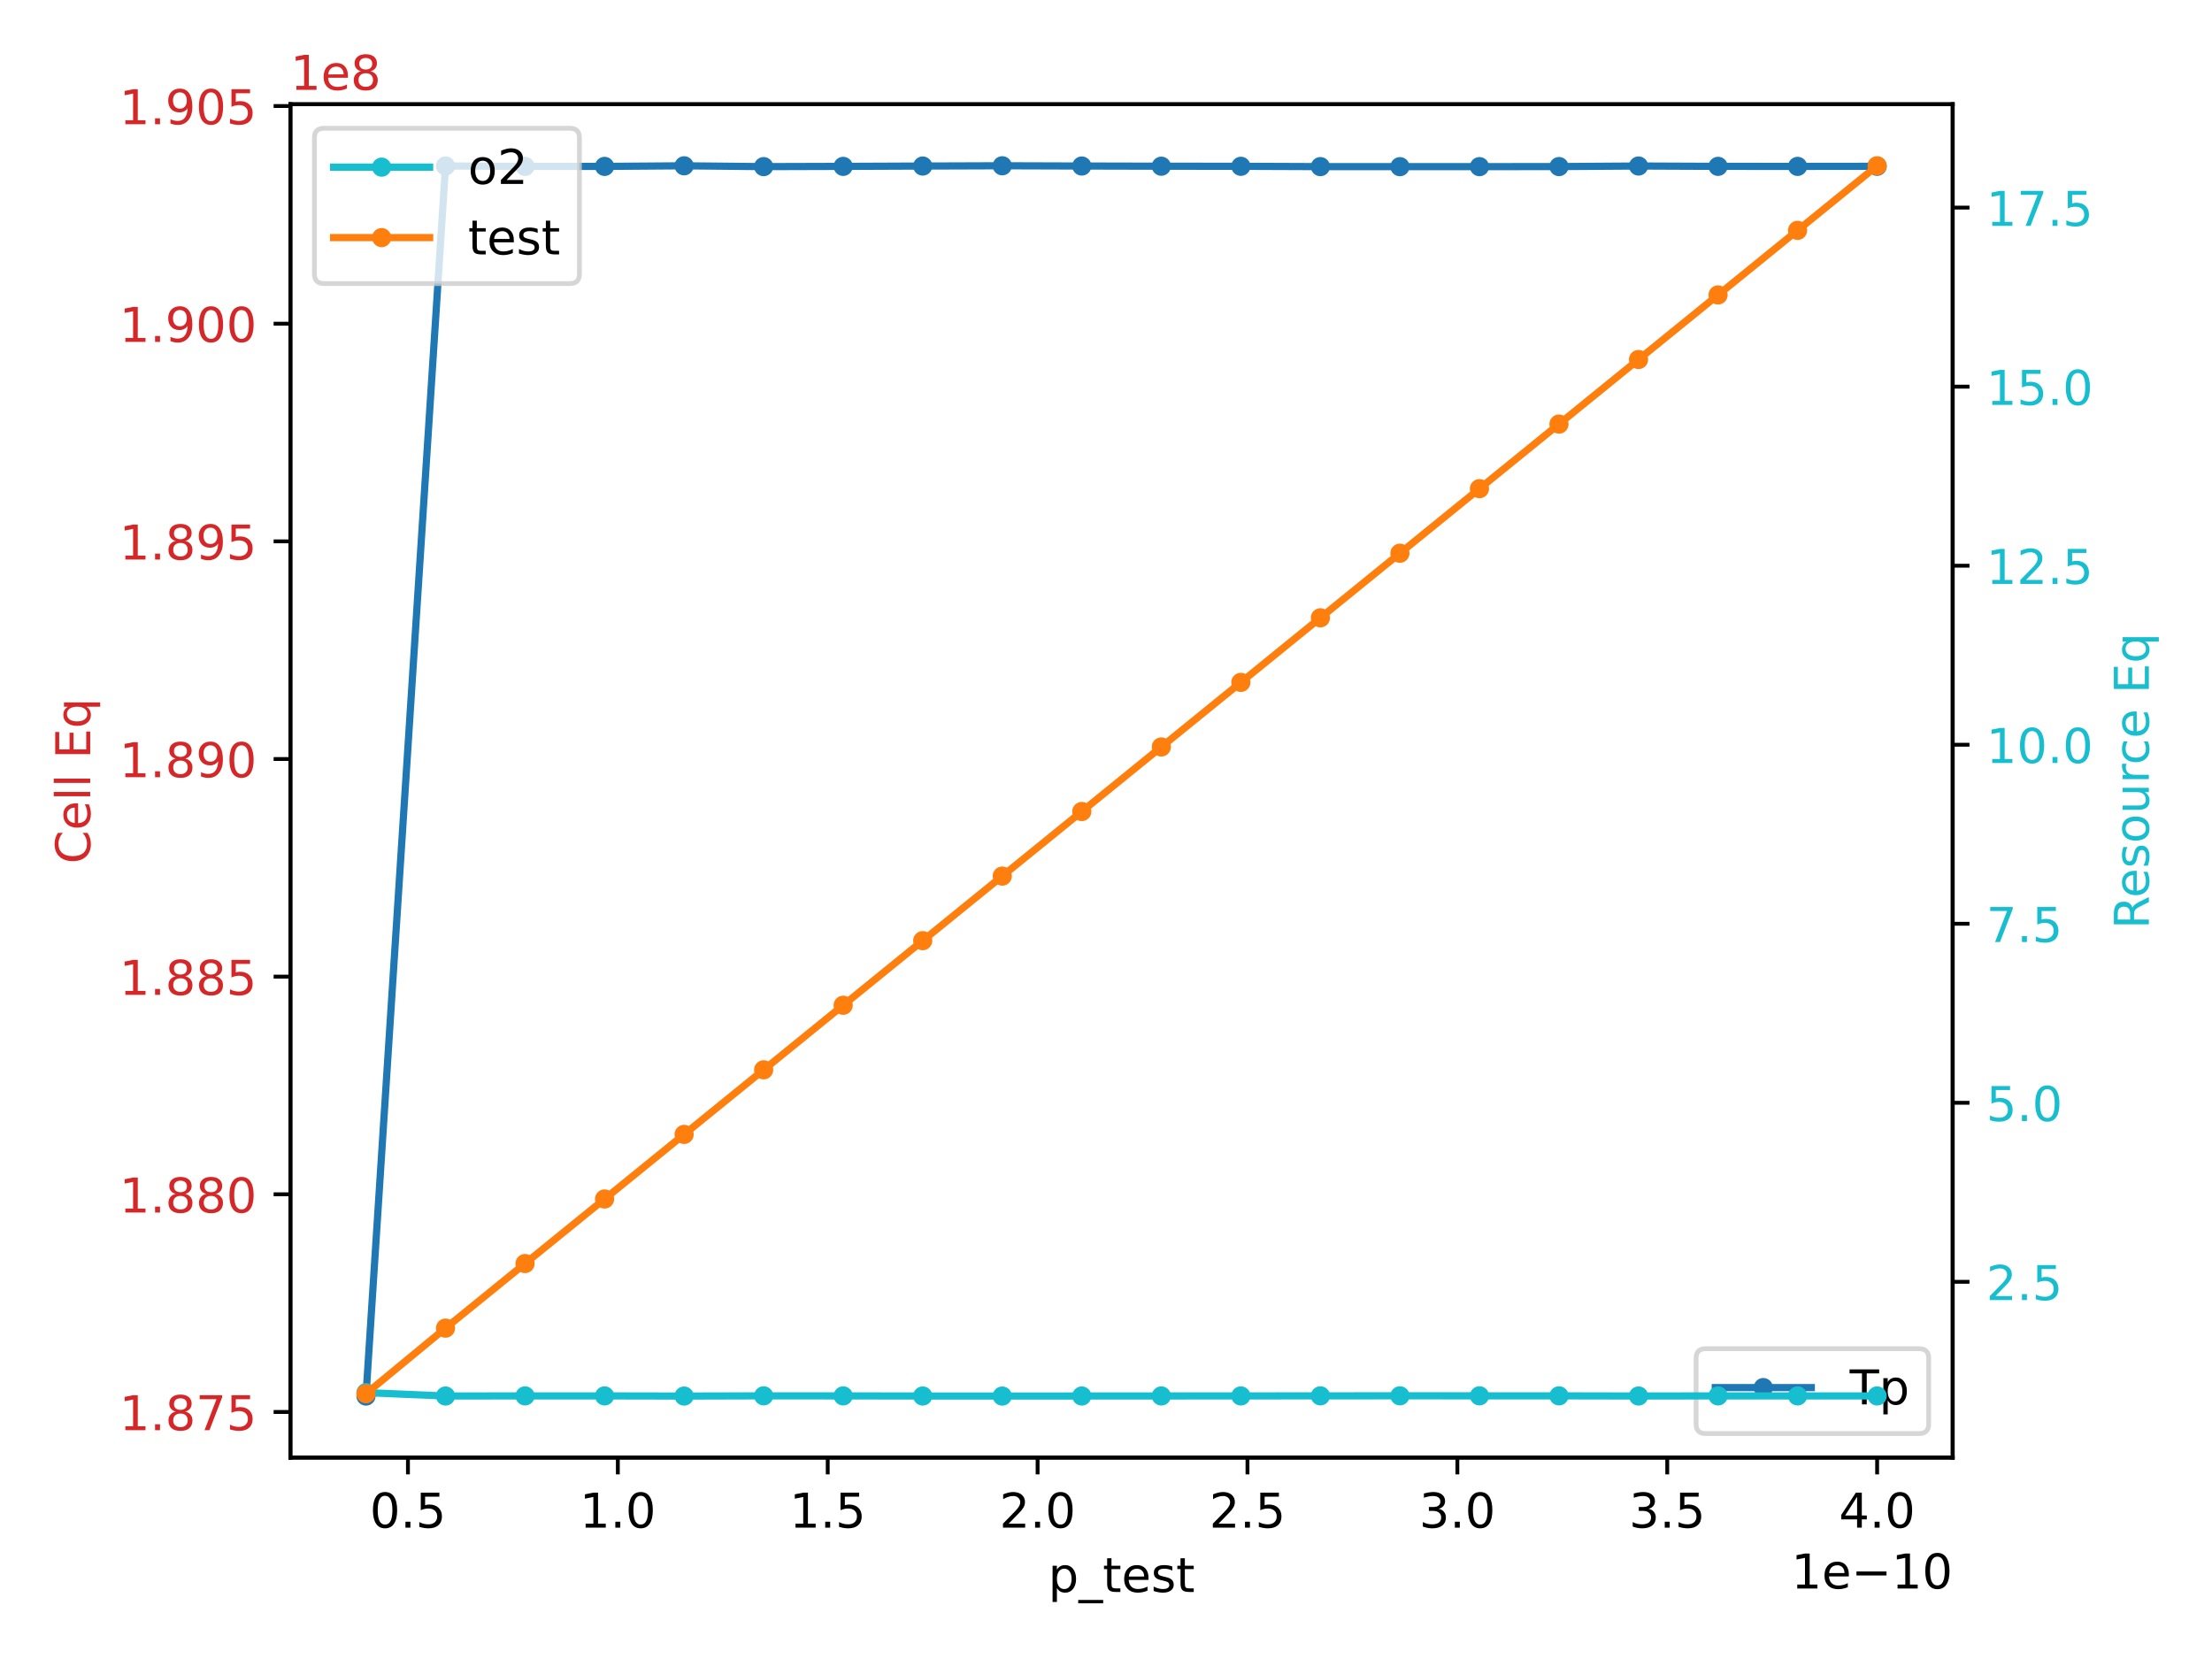 <?xml version="1.0" encoding="utf-8" standalone="no"?>
<!DOCTYPE svg PUBLIC "-//W3C//DTD SVG 1.1//EN"
  "http://www.w3.org/Graphics/SVG/1.1/DTD/svg11.dtd">
<!-- Created with matplotlib (https://matplotlib.org/) -->
<svg height="345.6pt" version="1.1" viewBox="0 0 460.8 345.6" width="460.8pt" xmlns="http://www.w3.org/2000/svg" xmlns:xlink="http://www.w3.org/1999/xlink">
 <defs>
  <style type="text/css">*{stroke-linecap:butt;stroke-linejoin:round;}</style>
 </defs>
 <g id="figure_1">
  <g id="patch_1">
   <path d="M 0 345.6 
L 460.8 345.6 
L 460.8 0 
L 0 0 
z
" style="fill:#ffffff;"/>
  </g>
  <g id="axes_1">
   <g id="patch_2">
    <path d="M 60.5 303.64 
L 406.78 303.64 
L 406.78 21.72 
L 60.5 21.72 
z
" style="fill:#ffffff;"/>
   </g>
   <g id="matplotlib.axis_1">
    <g id="xtick_1">
     <g id="line2d_1">
      <defs>
       <path d="M 0 0 
L 0 3.5 
" id="mf138fcffef" style="stroke:#000000;stroke-width:0.8;"/>
      </defs>
      <g>
       <use style="stroke:#000000;stroke-width:0.8;" x="84.984" xlink:href="#mf138fcffef" y="303.64"/>
      </g>
     </g>
     <g id="text_1">
      <!-- 0.5 -->
      <g transform="translate(77.033 318.238)scale(0.1 -0.1)">
       <defs>
        <path d="M 31.781 66.406 
Q 24.172 66.406 20.328 58.906 
Q 16.5 51.422 16.5 36.375 
Q 16.5 21.391 20.328 13.891 
Q 24.172 6.391 31.781 6.391 
Q 39.453 6.391 43.281 13.891 
Q 47.125 21.391 47.125 36.375 
Q 47.125 51.422 43.281 58.906 
Q 39.453 66.406 31.781 66.406 
z
M 31.781 74.219 
Q 44.047 74.219 50.516 64.516 
Q 56.984 54.828 56.984 36.375 
Q 56.984 17.969 50.516 8.266 
Q 44.047 -1.422 31.781 -1.422 
Q 19.531 -1.422 13.062 8.266 
Q 6.594 17.969 6.594 36.375 
Q 6.594 54.828 13.062 64.516 
Q 19.531 74.219 31.781 74.219 
z
" id="DejaVuSans-48"/>
        <path d="M 10.688 12.406 
L 21 12.406 
L 21 0 
L 10.688 0 
z
" id="DejaVuSans-46"/>
        <path d="M 10.797 72.906 
L 49.516 72.906 
L 49.516 64.594 
L 19.828 64.594 
L 19.828 46.734 
Q 21.969 47.469 24.109 47.828 
Q 26.266 48.188 28.422 48.188 
Q 40.625 48.188 47.75 41.5 
Q 54.891 34.812 54.891 23.391 
Q 54.891 11.625 47.562 5.094 
Q 40.234 -1.422 26.906 -1.422 
Q 22.312 -1.422 17.547 -0.641 
Q 12.797 0.141 7.719 1.703 
L 7.719 11.625 
Q 12.109 9.234 16.797 8.062 
Q 21.484 6.891 26.703 6.891 
Q 35.156 6.891 40.078 11.328 
Q 45.016 15.766 45.016 23.391 
Q 45.016 31 40.078 35.438 
Q 35.156 39.891 26.703 39.891 
Q 22.75 39.891 18.812 39.016 
Q 14.891 38.141 10.797 36.281 
z
" id="DejaVuSans-53"/>
       </defs>
       <use xlink:href="#DejaVuSans-48"/>
       <use x="63.623" xlink:href="#DejaVuSans-46"/>
       <use x="95.41" xlink:href="#DejaVuSans-53"/>
      </g>
     </g>
    </g>
    <g id="xtick_2">
     <g id="line2d_2">
      <g>
       <use style="stroke:#000000;stroke-width:0.8;" x="128.707" xlink:href="#mf138fcffef" y="303.64"/>
      </g>
     </g>
     <g id="text_2">
      <!-- 1.0 -->
      <g transform="translate(120.755 318.238)scale(0.1 -0.1)">
       <defs>
        <path d="M 12.406 8.297 
L 28.516 8.297 
L 28.516 63.922 
L 10.984 60.406 
L 10.984 69.391 
L 28.422 72.906 
L 38.281 72.906 
L 38.281 8.297 
L 54.391 8.297 
L 54.391 0 
L 12.406 0 
z
" id="DejaVuSans-49"/>
       </defs>
       <use xlink:href="#DejaVuSans-49"/>
       <use x="63.623" xlink:href="#DejaVuSans-46"/>
       <use x="95.41" xlink:href="#DejaVuSans-48"/>
      </g>
     </g>
    </g>
    <g id="xtick_3">
     <g id="line2d_3">
      <g>
       <use style="stroke:#000000;stroke-width:0.8;" x="172.429" xlink:href="#mf138fcffef" y="303.64"/>
      </g>
     </g>
     <g id="text_3">
      <!-- 1.5 -->
      <g transform="translate(164.477 318.238)scale(0.1 -0.1)">
       <use xlink:href="#DejaVuSans-49"/>
       <use x="63.623" xlink:href="#DejaVuSans-46"/>
       <use x="95.41" xlink:href="#DejaVuSans-53"/>
      </g>
     </g>
    </g>
    <g id="xtick_4">
     <g id="line2d_4">
      <g>
       <use style="stroke:#000000;stroke-width:0.8;" x="216.151" xlink:href="#mf138fcffef" y="303.64"/>
      </g>
     </g>
     <g id="text_4">
      <!-- 2.0 -->
      <g transform="translate(208.2 318.238)scale(0.1 -0.1)">
       <defs>
        <path d="M 19.188 8.297 
L 53.609 8.297 
L 53.609 0 
L 7.328 0 
L 7.328 8.297 
Q 12.938 14.109 22.625 23.891 
Q 32.328 33.688 34.812 36.531 
Q 39.547 41.844 41.422 45.531 
Q 43.312 49.219 43.312 52.781 
Q 43.312 58.594 39.234 62.25 
Q 35.156 65.922 28.609 65.922 
Q 23.969 65.922 18.812 64.312 
Q 13.672 62.703 7.812 59.422 
L 7.812 69.391 
Q 13.766 71.781 18.938 73 
Q 24.125 74.219 28.422 74.219 
Q 39.75 74.219 46.484 68.547 
Q 53.219 62.891 53.219 53.422 
Q 53.219 48.922 51.531 44.891 
Q 49.859 40.875 45.406 35.406 
Q 44.188 33.984 37.641 27.219 
Q 31.109 20.453 19.188 8.297 
z
" id="DejaVuSans-50"/>
       </defs>
       <use xlink:href="#DejaVuSans-50"/>
       <use x="63.623" xlink:href="#DejaVuSans-46"/>
       <use x="95.41" xlink:href="#DejaVuSans-48"/>
      </g>
     </g>
    </g>
    <g id="xtick_5">
     <g id="line2d_5">
      <g>
       <use style="stroke:#000000;stroke-width:0.8;" x="259.873" xlink:href="#mf138fcffef" y="303.64"/>
      </g>
     </g>
     <g id="text_5">
      <!-- 2.5 -->
      <g transform="translate(251.922 318.238)scale(0.1 -0.1)">
       <use xlink:href="#DejaVuSans-50"/>
       <use x="63.623" xlink:href="#DejaVuSans-46"/>
       <use x="95.41" xlink:href="#DejaVuSans-53"/>
      </g>
     </g>
    </g>
    <g id="xtick_6">
     <g id="line2d_6">
      <g>
       <use style="stroke:#000000;stroke-width:0.8;" x="303.596" xlink:href="#mf138fcffef" y="303.64"/>
      </g>
     </g>
     <g id="text_6">
      <!-- 3.0 -->
      <g transform="translate(295.644 318.238)scale(0.1 -0.1)">
       <defs>
        <path d="M 40.578 39.312 
Q 47.656 37.797 51.625 33 
Q 55.609 28.219 55.609 21.188 
Q 55.609 10.406 48.188 4.484 
Q 40.766 -1.422 27.094 -1.422 
Q 22.516 -1.422 17.656 -0.516 
Q 12.797 0.391 7.625 2.203 
L 7.625 11.719 
Q 11.719 9.328 16.594 8.109 
Q 21.484 6.891 26.812 6.891 
Q 36.078 6.891 40.938 10.547 
Q 45.797 14.203 45.797 21.188 
Q 45.797 27.641 41.281 31.266 
Q 36.766 34.906 28.719 34.906 
L 20.219 34.906 
L 20.219 43.016 
L 29.109 43.016 
Q 36.375 43.016 40.234 45.922 
Q 44.094 48.828 44.094 54.297 
Q 44.094 59.906 40.109 62.906 
Q 36.141 65.922 28.719 65.922 
Q 24.656 65.922 20.016 65.031 
Q 15.375 64.156 9.812 62.312 
L 9.812 71.094 
Q 15.438 72.656 20.344 73.438 
Q 25.25 74.219 29.594 74.219 
Q 40.828 74.219 47.359 69.109 
Q 53.906 64.016 53.906 55.328 
Q 53.906 49.266 50.438 45.094 
Q 46.969 40.922 40.578 39.312 
z
" id="DejaVuSans-51"/>
       </defs>
       <use xlink:href="#DejaVuSans-51"/>
       <use x="63.623" xlink:href="#DejaVuSans-46"/>
       <use x="95.41" xlink:href="#DejaVuSans-48"/>
      </g>
     </g>
    </g>
    <g id="xtick_7">
     <g id="line2d_7">
      <g>
       <use style="stroke:#000000;stroke-width:0.8;" x="347.318" xlink:href="#mf138fcffef" y="303.64"/>
      </g>
     </g>
     <g id="text_7">
      <!-- 3.5 -->
      <g transform="translate(339.366 318.238)scale(0.1 -0.1)">
       <use xlink:href="#DejaVuSans-51"/>
       <use x="63.623" xlink:href="#DejaVuSans-46"/>
       <use x="95.41" xlink:href="#DejaVuSans-53"/>
      </g>
     </g>
    </g>
    <g id="xtick_8">
     <g id="line2d_8">
      <g>
       <use style="stroke:#000000;stroke-width:0.8;" x="391.04" xlink:href="#mf138fcffef" y="303.64"/>
      </g>
     </g>
     <g id="text_8">
      <!-- 4.0 -->
      <g transform="translate(383.088 318.238)scale(0.1 -0.1)">
       <defs>
        <path d="M 37.797 64.312 
L 12.891 25.391 
L 37.797 25.391 
z
M 35.203 72.906 
L 47.609 72.906 
L 47.609 25.391 
L 58.016 25.391 
L 58.016 17.188 
L 47.609 17.188 
L 47.609 0 
L 37.797 0 
L 37.797 17.188 
L 4.891 17.188 
L 4.891 26.703 
z
" id="DejaVuSans-52"/>
       </defs>
       <use xlink:href="#DejaVuSans-52"/>
       <use x="63.623" xlink:href="#DejaVuSans-46"/>
       <use x="95.41" xlink:href="#DejaVuSans-48"/>
      </g>
     </g>
    </g>
    <g id="text_9">
     <!-- p_test -->
     <g transform="translate(218.364 331.638)scale(0.1 -0.1)">
      <defs>
       <path d="M 18.109 8.203 
L 18.109 -20.797 
L 9.078 -20.797 
L 9.078 54.688 
L 18.109 54.688 
L 18.109 46.391 
Q 20.953 51.266 25.266 53.625 
Q 29.594 56 35.594 56 
Q 45.562 56 51.781 48.094 
Q 58.016 40.188 58.016 27.297 
Q 58.016 14.406 51.781 6.484 
Q 45.562 -1.422 35.594 -1.422 
Q 29.594 -1.422 25.266 0.953 
Q 20.953 3.328 18.109 8.203 
z
M 48.688 27.297 
Q 48.688 37.203 44.609 42.844 
Q 40.531 48.484 33.406 48.484 
Q 26.266 48.484 22.188 42.844 
Q 18.109 37.203 18.109 27.297 
Q 18.109 17.391 22.188 11.75 
Q 26.266 6.109 33.406 6.109 
Q 40.531 6.109 44.609 11.75 
Q 48.688 17.391 48.688 27.297 
z
" id="DejaVuSans-112"/>
       <path d="M 50.984 -16.609 
L 50.984 -23.578 
L -0.984 -23.578 
L -0.984 -16.609 
z
" id="DejaVuSans-95"/>
       <path d="M 18.312 70.219 
L 18.312 54.688 
L 36.812 54.688 
L 36.812 47.703 
L 18.312 47.703 
L 18.312 18.016 
Q 18.312 11.328 20.141 9.422 
Q 21.969 7.516 27.594 7.516 
L 36.812 7.516 
L 36.812 0 
L 27.594 0 
Q 17.188 0 13.234 3.875 
Q 9.281 7.766 9.281 18.016 
L 9.281 47.703 
L 2.688 47.703 
L 2.688 54.688 
L 9.281 54.688 
L 9.281 70.219 
z
" id="DejaVuSans-116"/>
       <path d="M 56.203 29.594 
L 56.203 25.203 
L 14.891 25.203 
Q 15.484 15.922 20.484 11.062 
Q 25.484 6.203 34.422 6.203 
Q 39.594 6.203 44.453 7.469 
Q 49.312 8.734 54.109 11.281 
L 54.109 2.781 
Q 49.266 0.734 44.188 -0.344 
Q 39.109 -1.422 33.891 -1.422 
Q 20.797 -1.422 13.156 6.188 
Q 5.516 13.812 5.516 26.812 
Q 5.516 40.234 12.766 48.109 
Q 20.016 56 32.328 56 
Q 43.359 56 49.781 48.891 
Q 56.203 41.797 56.203 29.594 
z
M 47.219 32.234 
Q 47.125 39.594 43.094 43.984 
Q 39.062 48.391 32.422 48.391 
Q 24.906 48.391 20.391 44.141 
Q 15.875 39.891 15.188 32.172 
z
" id="DejaVuSans-101"/>
       <path d="M 44.281 53.078 
L 44.281 44.578 
Q 40.484 46.531 36.375 47.5 
Q 32.281 48.484 27.875 48.484 
Q 21.188 48.484 17.844 46.438 
Q 14.5 44.391 14.5 40.281 
Q 14.5 37.156 16.891 35.375 
Q 19.281 33.594 26.516 31.984 
L 29.594 31.297 
Q 39.156 29.25 43.188 25.516 
Q 47.219 21.781 47.219 15.094 
Q 47.219 7.469 41.188 3.016 
Q 35.156 -1.422 24.609 -1.422 
Q 20.219 -1.422 15.453 -0.562 
Q 10.688 0.297 5.422 2 
L 5.422 11.281 
Q 10.406 8.688 15.234 7.391 
Q 20.062 6.109 24.812 6.109 
Q 31.156 6.109 34.562 8.281 
Q 37.984 10.453 37.984 14.406 
Q 37.984 18.062 35.516 20.016 
Q 33.062 21.969 24.703 23.781 
L 21.578 24.516 
Q 13.234 26.266 9.516 29.906 
Q 5.812 33.547 5.812 39.891 
Q 5.812 47.609 11.281 51.797 
Q 16.75 56 26.812 56 
Q 31.781 56 36.172 55.266 
Q 40.578 54.547 44.281 53.078 
z
" id="DejaVuSans-115"/>
      </defs>
      <use xlink:href="#DejaVuSans-112"/>
      <use x="63.477" xlink:href="#DejaVuSans-95"/>
      <use x="113.477" xlink:href="#DejaVuSans-116"/>
      <use x="152.686" xlink:href="#DejaVuSans-101"/>
      <use x="214.209" xlink:href="#DejaVuSans-115"/>
      <use x="266.309" xlink:href="#DejaVuSans-116"/>
     </g>
    </g>
    <g id="text_10">
     <!-- 1e−10 -->
     <g transform="translate(373.16 330.917)scale(0.1 -0.1)">
      <defs>
       <path d="M 10.594 35.5 
L 73.188 35.5 
L 73.188 27.203 
L 10.594 27.203 
z
" id="DejaVuSans-8722"/>
      </defs>
      <use xlink:href="#DejaVuSans-49"/>
      <use x="63.623" xlink:href="#DejaVuSans-101"/>
      <use x="125.146" xlink:href="#DejaVuSans-8722"/>
      <use x="208.936" xlink:href="#DejaVuSans-49"/>
      <use x="272.559" xlink:href="#DejaVuSans-48"/>
     </g>
    </g>
   </g>
   <g id="matplotlib.axis_2">
    <g id="ytick_1">
     <g id="line2d_9">
      <defs>
       <path d="M 0 0 
L -3.5 0 
" id="mfd2aa10084" style="stroke:#000000;stroke-width:0.8;"/>
      </defs>
      <g>
       <use style="stroke:#000000;stroke-width:0.8;" x="60.5" xlink:href="#mfd2aa10084" y="294.138"/>
      </g>
     </g>
     <g id="text_11">
      <!-- 1.875 -->
      <g style="fill:#d62728;" transform="translate(24.872 297.937)scale(0.1 -0.1)">
       <defs>
        <path d="M 31.781 34.625 
Q 24.75 34.625 20.719 30.859 
Q 16.703 27.094 16.703 20.516 
Q 16.703 13.922 20.719 10.156 
Q 24.75 6.391 31.781 6.391 
Q 38.812 6.391 42.859 10.172 
Q 46.922 13.969 46.922 20.516 
Q 46.922 27.094 42.891 30.859 
Q 38.875 34.625 31.781 34.625 
z
M 21.922 38.812 
Q 15.578 40.375 12.031 44.719 
Q 8.5 49.078 8.5 55.328 
Q 8.5 64.062 14.719 69.141 
Q 20.953 74.219 31.781 74.219 
Q 42.672 74.219 48.875 69.141 
Q 55.078 64.062 55.078 55.328 
Q 55.078 49.078 51.531 44.719 
Q 48 40.375 41.703 38.812 
Q 48.828 37.156 52.797 32.312 
Q 56.781 27.484 56.781 20.516 
Q 56.781 9.906 50.312 4.234 
Q 43.844 -1.422 31.781 -1.422 
Q 19.734 -1.422 13.25 4.234 
Q 6.781 9.906 6.781 20.516 
Q 6.781 27.484 10.781 32.312 
Q 14.797 37.156 21.922 38.812 
z
M 18.312 54.391 
Q 18.312 48.734 21.844 45.562 
Q 25.391 42.391 31.781 42.391 
Q 38.141 42.391 41.719 45.562 
Q 45.312 48.734 45.312 54.391 
Q 45.312 60.062 41.719 63.234 
Q 38.141 66.406 31.781 66.406 
Q 25.391 66.406 21.844 63.234 
Q 18.312 60.062 18.312 54.391 
z
" id="DejaVuSans-56"/>
        <path d="M 8.203 72.906 
L 55.078 72.906 
L 55.078 68.703 
L 28.609 0 
L 18.312 0 
L 43.219 64.594 
L 8.203 64.594 
z
" id="DejaVuSans-55"/>
       </defs>
       <use xlink:href="#DejaVuSans-49"/>
       <use x="63.623" xlink:href="#DejaVuSans-46"/>
       <use x="95.41" xlink:href="#DejaVuSans-56"/>
       <use x="159.033" xlink:href="#DejaVuSans-55"/>
       <use x="222.656" xlink:href="#DejaVuSans-53"/>
      </g>
     </g>
    </g>
    <g id="ytick_2">
     <g id="line2d_10">
      <g>
       <use style="stroke:#000000;stroke-width:0.8;" x="60.5" xlink:href="#mfd2aa10084" y="248.795"/>
      </g>
     </g>
     <g id="text_12">
      <!-- 1.880 -->
      <g style="fill:#d62728;" transform="translate(24.872 252.595)scale(0.1 -0.1)">
       <use xlink:href="#DejaVuSans-49"/>
       <use x="63.623" xlink:href="#DejaVuSans-46"/>
       <use x="95.41" xlink:href="#DejaVuSans-56"/>
       <use x="159.033" xlink:href="#DejaVuSans-56"/>
       <use x="222.656" xlink:href="#DejaVuSans-48"/>
      </g>
     </g>
    </g>
    <g id="ytick_3">
     <g id="line2d_11">
      <g>
       <use style="stroke:#000000;stroke-width:0.8;" x="60.5" xlink:href="#mfd2aa10084" y="203.453"/>
      </g>
     </g>
     <g id="text_13">
      <!-- 1.885 -->
      <g style="fill:#d62728;" transform="translate(24.872 207.252)scale(0.1 -0.1)">
       <use xlink:href="#DejaVuSans-49"/>
       <use x="63.623" xlink:href="#DejaVuSans-46"/>
       <use x="95.41" xlink:href="#DejaVuSans-56"/>
       <use x="159.033" xlink:href="#DejaVuSans-56"/>
       <use x="222.656" xlink:href="#DejaVuSans-53"/>
      </g>
     </g>
    </g>
    <g id="ytick_4">
     <g id="line2d_12">
      <g>
       <use style="stroke:#000000;stroke-width:0.8;" x="60.5" xlink:href="#mfd2aa10084" y="158.111"/>
      </g>
     </g>
     <g id="text_14">
      <!-- 1.890 -->
      <g style="fill:#d62728;" transform="translate(24.872 161.91)scale(0.1 -0.1)">
       <defs>
        <path d="M 10.984 1.516 
L 10.984 10.5 
Q 14.703 8.734 18.5 7.812 
Q 22.312 6.891 25.984 6.891 
Q 35.75 6.891 40.891 13.453 
Q 46.047 20.016 46.781 33.406 
Q 43.953 29.203 39.594 26.953 
Q 35.25 24.703 29.984 24.703 
Q 19.047 24.703 12.672 31.312 
Q 6.297 37.938 6.297 49.422 
Q 6.297 60.641 12.938 67.422 
Q 19.578 74.219 30.609 74.219 
Q 43.266 74.219 49.922 64.516 
Q 56.594 54.828 56.594 36.375 
Q 56.594 19.141 48.406 8.859 
Q 40.234 -1.422 26.422 -1.422 
Q 22.703 -1.422 18.891 -0.688 
Q 15.094 0.047 10.984 1.516 
z
M 30.609 32.422 
Q 37.25 32.422 41.125 36.953 
Q 45.016 41.5 45.016 49.422 
Q 45.016 57.281 41.125 61.844 
Q 37.25 66.406 30.609 66.406 
Q 23.969 66.406 20.094 61.844 
Q 16.219 57.281 16.219 49.422 
Q 16.219 41.5 20.094 36.953 
Q 23.969 32.422 30.609 32.422 
z
" id="DejaVuSans-57"/>
       </defs>
       <use xlink:href="#DejaVuSans-49"/>
       <use x="63.623" xlink:href="#DejaVuSans-46"/>
       <use x="95.41" xlink:href="#DejaVuSans-56"/>
       <use x="159.033" xlink:href="#DejaVuSans-57"/>
       <use x="222.656" xlink:href="#DejaVuSans-48"/>
      </g>
     </g>
    </g>
    <g id="ytick_5">
     <g id="line2d_13">
      <g>
       <use style="stroke:#000000;stroke-width:0.8;" x="60.5" xlink:href="#mfd2aa10084" y="112.769"/>
      </g>
     </g>
     <g id="text_15">
      <!-- 1.895 -->
      <g style="fill:#d62728;" transform="translate(24.872 116.568)scale(0.1 -0.1)">
       <use xlink:href="#DejaVuSans-49"/>
       <use x="63.623" xlink:href="#DejaVuSans-46"/>
       <use x="95.41" xlink:href="#DejaVuSans-56"/>
       <use x="159.033" xlink:href="#DejaVuSans-57"/>
       <use x="222.656" xlink:href="#DejaVuSans-53"/>
      </g>
     </g>
    </g>
    <g id="ytick_6">
     <g id="line2d_14">
      <g>
       <use style="stroke:#000000;stroke-width:0.8;" x="60.5" xlink:href="#mfd2aa10084" y="67.426"/>
      </g>
     </g>
     <g id="text_16">
      <!-- 1.900 -->
      <g style="fill:#d62728;" transform="translate(24.872 71.226)scale(0.1 -0.1)">
       <use xlink:href="#DejaVuSans-49"/>
       <use x="63.623" xlink:href="#DejaVuSans-46"/>
       <use x="95.41" xlink:href="#DejaVuSans-57"/>
       <use x="159.033" xlink:href="#DejaVuSans-48"/>
       <use x="222.656" xlink:href="#DejaVuSans-48"/>
      </g>
     </g>
    </g>
    <g id="ytick_7">
     <g id="line2d_15">
      <g>
       <use style="stroke:#000000;stroke-width:0.8;" x="60.5" xlink:href="#mfd2aa10084" y="22.084"/>
      </g>
     </g>
     <g id="text_17">
      <!-- 1.905 -->
      <g style="fill:#d62728;" transform="translate(24.872 25.883)scale(0.1 -0.1)">
       <use xlink:href="#DejaVuSans-49"/>
       <use x="63.623" xlink:href="#DejaVuSans-46"/>
       <use x="95.41" xlink:href="#DejaVuSans-57"/>
       <use x="159.033" xlink:href="#DejaVuSans-48"/>
       <use x="222.656" xlink:href="#DejaVuSans-53"/>
      </g>
     </g>
    </g>
    <g id="text_18">
     <!-- Cell Eq -->
     <g style="fill:#d62728;" transform="translate(18.792 179.949)rotate(-90)scale(0.1 -0.1)">
      <defs>
       <path d="M 64.406 67.281 
L 64.406 56.891 
Q 59.422 61.531 53.781 63.812 
Q 48.141 66.109 41.797 66.109 
Q 29.297 66.109 22.656 58.469 
Q 16.016 50.828 16.016 36.375 
Q 16.016 21.969 22.656 14.328 
Q 29.297 6.688 41.797 6.688 
Q 48.141 6.688 53.781 8.984 
Q 59.422 11.281 64.406 15.922 
L 64.406 5.609 
Q 59.234 2.094 53.438 0.328 
Q 47.656 -1.422 41.219 -1.422 
Q 24.656 -1.422 15.125 8.703 
Q 5.609 18.844 5.609 36.375 
Q 5.609 53.953 15.125 64.078 
Q 24.656 74.219 41.219 74.219 
Q 47.75 74.219 53.531 72.484 
Q 59.328 70.75 64.406 67.281 
z
" id="DejaVuSans-67"/>
       <path d="M 9.422 75.984 
L 18.406 75.984 
L 18.406 0 
L 9.422 0 
z
" id="DejaVuSans-108"/>
       <path id="DejaVuSans-32"/>
       <path d="M 9.812 72.906 
L 55.906 72.906 
L 55.906 64.594 
L 19.672 64.594 
L 19.672 43.016 
L 54.391 43.016 
L 54.391 34.719 
L 19.672 34.719 
L 19.672 8.297 
L 56.781 8.297 
L 56.781 0 
L 9.812 0 
z
" id="DejaVuSans-69"/>
       <path d="M 14.797 27.297 
Q 14.797 17.391 18.875 11.75 
Q 22.953 6.109 30.078 6.109 
Q 37.203 6.109 41.297 11.75 
Q 45.406 17.391 45.406 27.297 
Q 45.406 37.203 41.297 42.844 
Q 37.203 48.484 30.078 48.484 
Q 22.953 48.484 18.875 42.844 
Q 14.797 37.203 14.797 27.297 
z
M 45.406 8.203 
Q 42.578 3.328 38.25 0.953 
Q 33.938 -1.422 27.875 -1.422 
Q 17.969 -1.422 11.734 6.484 
Q 5.516 14.406 5.516 27.297 
Q 5.516 40.188 11.734 48.094 
Q 17.969 56 27.875 56 
Q 33.938 56 38.25 53.625 
Q 42.578 51.266 45.406 46.391 
L 45.406 54.688 
L 54.391 54.688 
L 54.391 -20.797 
L 45.406 -20.797 
z
" id="DejaVuSans-113"/>
      </defs>
      <use xlink:href="#DejaVuSans-67"/>
      <use x="69.824" xlink:href="#DejaVuSans-101"/>
      <use x="131.348" xlink:href="#DejaVuSans-108"/>
      <use x="159.131" xlink:href="#DejaVuSans-108"/>
      <use x="186.914" xlink:href="#DejaVuSans-32"/>
      <use x="218.701" xlink:href="#DejaVuSans-69"/>
      <use x="281.885" xlink:href="#DejaVuSans-113"/>
     </g>
    </g>
    <g id="text_19">
     <!-- 1e8 -->
     <g style="fill:#d62728;" transform="translate(60.5 18.72)scale(0.1 -0.1)">
      <use xlink:href="#DejaVuSans-49"/>
      <use x="63.623" xlink:href="#DejaVuSans-101"/>
      <use x="125.146" xlink:href="#DejaVuSans-56"/>
     </g>
    </g>
   </g>
   <g id="line2d_16">
    <path clip-path="url(#pb7d58d0149)" d="M 76.24 290.825 
L 92.808 34.575 
L 109.377 34.667 
L 125.945 34.664 
L 142.514 34.54 
L 159.082 34.71 
L 175.651 34.66 
L 192.219 34.59 
L 208.787 34.535 
L 225.356 34.586 
L 241.924 34.624 
L 258.493 34.644 
L 275.061 34.709 
L 291.629 34.719 
L 308.198 34.714 
L 324.766 34.7 
L 341.335 34.584 
L 357.903 34.655 
L 374.472 34.662 
L 391.04 34.642 
" style="fill:none;stroke:#1f77b4;stroke-linecap:square;stroke-width:1.5;"/>
    <defs>
     <path d="M 0 1.5 
C 0.398 1.5 0.779 1.342 1.061 1.061 
C 1.342 0.779 1.5 0.398 1.5 0 
C 1.5 -0.398 1.342 -0.779 1.061 -1.061 
C 0.779 -1.342 0.398 -1.5 0 -1.5 
C -0.398 -1.5 -0.779 -1.342 -1.061 -1.061 
C -1.342 -0.779 -1.5 -0.398 -1.5 0 
C -1.5 0.398 -1.342 0.779 -1.061 1.061 
C -0.779 1.342 -0.398 1.5 0 1.5 
z
" id="m2c0e2d93cb" style="stroke:#1f77b4;"/>
    </defs>
    <g clip-path="url(#pb7d58d0149)">
     <use style="fill:#1f77b4;stroke:#1f77b4;" x="76.24" xlink:href="#m2c0e2d93cb" y="290.825"/>
     <use style="fill:#1f77b4;stroke:#1f77b4;" x="92.808" xlink:href="#m2c0e2d93cb" y="34.575"/>
     <use style="fill:#1f77b4;stroke:#1f77b4;" x="109.377" xlink:href="#m2c0e2d93cb" y="34.667"/>
     <use style="fill:#1f77b4;stroke:#1f77b4;" x="125.945" xlink:href="#m2c0e2d93cb" y="34.664"/>
     <use style="fill:#1f77b4;stroke:#1f77b4;" x="142.514" xlink:href="#m2c0e2d93cb" y="34.54"/>
     <use style="fill:#1f77b4;stroke:#1f77b4;" x="159.082" xlink:href="#m2c0e2d93cb" y="34.71"/>
     <use style="fill:#1f77b4;stroke:#1f77b4;" x="175.651" xlink:href="#m2c0e2d93cb" y="34.66"/>
     <use style="fill:#1f77b4;stroke:#1f77b4;" x="192.219" xlink:href="#m2c0e2d93cb" y="34.59"/>
     <use style="fill:#1f77b4;stroke:#1f77b4;" x="208.787" xlink:href="#m2c0e2d93cb" y="34.535"/>
     <use style="fill:#1f77b4;stroke:#1f77b4;" x="225.356" xlink:href="#m2c0e2d93cb" y="34.586"/>
     <use style="fill:#1f77b4;stroke:#1f77b4;" x="241.924" xlink:href="#m2c0e2d93cb" y="34.624"/>
     <use style="fill:#1f77b4;stroke:#1f77b4;" x="258.493" xlink:href="#m2c0e2d93cb" y="34.644"/>
     <use style="fill:#1f77b4;stroke:#1f77b4;" x="275.061" xlink:href="#m2c0e2d93cb" y="34.709"/>
     <use style="fill:#1f77b4;stroke:#1f77b4;" x="291.629" xlink:href="#m2c0e2d93cb" y="34.719"/>
     <use style="fill:#1f77b4;stroke:#1f77b4;" x="308.198" xlink:href="#m2c0e2d93cb" y="34.714"/>
     <use style="fill:#1f77b4;stroke:#1f77b4;" x="324.766" xlink:href="#m2c0e2d93cb" y="34.7"/>
     <use style="fill:#1f77b4;stroke:#1f77b4;" x="341.335" xlink:href="#m2c0e2d93cb" y="34.584"/>
     <use style="fill:#1f77b4;stroke:#1f77b4;" x="357.903" xlink:href="#m2c0e2d93cb" y="34.655"/>
     <use style="fill:#1f77b4;stroke:#1f77b4;" x="374.472" xlink:href="#m2c0e2d93cb" y="34.662"/>
     <use style="fill:#1f77b4;stroke:#1f77b4;" x="391.04" xlink:href="#m2c0e2d93cb" y="34.642"/>
    </g>
   </g>
   <g id="patch_3">
    <path d="M 60.5 303.64 
L 60.5 21.72 
" style="fill:none;stroke:#000000;stroke-linecap:square;stroke-linejoin:miter;stroke-width:0.8;"/>
   </g>
   <g id="patch_4">
    <path d="M 406.78 303.64 
L 406.78 21.72 
" style="fill:none;stroke:#000000;stroke-linecap:square;stroke-linejoin:miter;stroke-width:0.8;"/>
   </g>
   <g id="patch_5">
    <path d="M 60.5 303.64 
L 406.78 303.64 
" style="fill:none;stroke:#000000;stroke-linecap:square;stroke-linejoin:miter;stroke-width:0.8;"/>
   </g>
   <g id="patch_6">
    <path d="M 60.5 21.72 
L 406.78 21.72 
" style="fill:none;stroke:#000000;stroke-linecap:square;stroke-linejoin:miter;stroke-width:0.8;"/>
   </g>
   <g id="legend_1">
    <g id="patch_7">
     <path d="M 355.324 298.64 
L 399.78 298.64 
Q 401.78 298.64 401.78 296.64 
L 401.78 282.962 
Q 401.78 280.962 399.78 280.962 
L 355.324 280.962 
Q 353.324 280.962 353.324 282.962 
L 353.324 296.64 
Q 353.324 298.64 355.324 298.64 
z
" style="fill:#ffffff;opacity:0.8;stroke:#cccccc;stroke-linejoin:miter;"/>
    </g>
    <g id="line2d_17">
     <path d="M 357.324 289.06 
L 377.324 289.06 
" style="fill:none;stroke:#1f77b4;stroke-linecap:square;stroke-width:1.5;"/>
    </g>
    <g id="line2d_18">
     <g>
      <use style="fill:#1f77b4;stroke:#1f77b4;" x="367.324" xlink:href="#m2c0e2d93cb" y="289.06"/>
     </g>
    </g>
    <g id="text_20">
     <!-- Tp -->
     <g transform="translate(385.324 292.56)scale(0.1 -0.1)">
      <defs>
       <path d="M -0.297 72.906 
L 61.375 72.906 
L 61.375 64.594 
L 35.5 64.594 
L 35.5 0 
L 25.594 0 
L 25.594 64.594 
L -0.297 64.594 
z
" id="DejaVuSans-84"/>
      </defs>
      <use xlink:href="#DejaVuSans-84"/>
      <use x="61.084" xlink:href="#DejaVuSans-112"/>
     </g>
    </g>
   </g>
  </g>
  <g id="axes_2">
   <g id="matplotlib.axis_3">
    <g id="ytick_8">
     <g id="line2d_19">
      <defs>
       <path d="M 0 0 
L 3.5 0 
" id="m6fb48643bd" style="stroke:#000000;stroke-width:0.8;"/>
      </defs>
      <g>
       <use style="stroke:#000000;stroke-width:0.8;" x="406.78" xlink:href="#m6fb48643bd" y="267.027"/>
      </g>
     </g>
     <g id="text_21">
      <!-- 2.5 -->
      <g style="fill:#17becf;" transform="translate(413.78 270.826)scale(0.1 -0.1)">
       <use xlink:href="#DejaVuSans-50"/>
       <use x="63.623" xlink:href="#DejaVuSans-46"/>
       <use x="95.41" xlink:href="#DejaVuSans-53"/>
      </g>
     </g>
    </g>
    <g id="ytick_9">
     <g id="line2d_20">
      <g>
       <use style="stroke:#000000;stroke-width:0.8;" x="406.78" xlink:href="#m6fb48643bd" y="229.731"/>
      </g>
     </g>
     <g id="text_22">
      <!-- 5.0 -->
      <g style="fill:#17becf;" transform="translate(413.78 233.531)scale(0.1 -0.1)">
       <use xlink:href="#DejaVuSans-53"/>
       <use x="63.623" xlink:href="#DejaVuSans-46"/>
       <use x="95.41" xlink:href="#DejaVuSans-48"/>
      </g>
     </g>
    </g>
    <g id="ytick_10">
     <g id="line2d_21">
      <g>
       <use style="stroke:#000000;stroke-width:0.8;" x="406.78" xlink:href="#m6fb48643bd" y="192.435"/>
      </g>
     </g>
     <g id="text_23">
      <!-- 7.5 -->
      <g style="fill:#17becf;" transform="translate(413.78 196.235)scale(0.1 -0.1)">
       <use xlink:href="#DejaVuSans-55"/>
       <use x="63.623" xlink:href="#DejaVuSans-46"/>
       <use x="95.41" xlink:href="#DejaVuSans-53"/>
      </g>
     </g>
    </g>
    <g id="ytick_11">
     <g id="line2d_22">
      <g>
       <use style="stroke:#000000;stroke-width:0.8;" x="406.78" xlink:href="#m6fb48643bd" y="155.14"/>
      </g>
     </g>
     <g id="text_24">
      <!-- 10.0 -->
      <g style="fill:#17becf;" transform="translate(413.78 158.939)scale(0.1 -0.1)">
       <use xlink:href="#DejaVuSans-49"/>
       <use x="63.623" xlink:href="#DejaVuSans-48"/>
       <use x="127.246" xlink:href="#DejaVuSans-46"/>
       <use x="159.033" xlink:href="#DejaVuSans-48"/>
      </g>
     </g>
    </g>
    <g id="ytick_12">
     <g id="line2d_23">
      <g>
       <use style="stroke:#000000;stroke-width:0.8;" x="406.78" xlink:href="#m6fb48643bd" y="117.844"/>
      </g>
     </g>
     <g id="text_25">
      <!-- 12.5 -->
      <g style="fill:#17becf;" transform="translate(413.78 121.643)scale(0.1 -0.1)">
       <use xlink:href="#DejaVuSans-49"/>
       <use x="63.623" xlink:href="#DejaVuSans-50"/>
       <use x="127.246" xlink:href="#DejaVuSans-46"/>
       <use x="159.033" xlink:href="#DejaVuSans-53"/>
      </g>
     </g>
    </g>
    <g id="ytick_13">
     <g id="line2d_24">
      <g>
       <use style="stroke:#000000;stroke-width:0.8;" x="406.78" xlink:href="#m6fb48643bd" y="80.548"/>
      </g>
     </g>
     <g id="text_26">
      <!-- 15.0 -->
      <g style="fill:#17becf;" transform="translate(413.78 84.347)scale(0.1 -0.1)">
       <use xlink:href="#DejaVuSans-49"/>
       <use x="63.623" xlink:href="#DejaVuSans-53"/>
       <use x="127.246" xlink:href="#DejaVuSans-46"/>
       <use x="159.033" xlink:href="#DejaVuSans-48"/>
      </g>
     </g>
    </g>
    <g id="ytick_14">
     <g id="line2d_25">
      <g>
       <use style="stroke:#000000;stroke-width:0.8;" x="406.78" xlink:href="#m6fb48643bd" y="43.252"/>
      </g>
     </g>
     <g id="text_27">
      <!-- 17.5 -->
      <g style="fill:#17becf;" transform="translate(413.78 47.051)scale(0.1 -0.1)">
       <use xlink:href="#DejaVuSans-49"/>
       <use x="63.623" xlink:href="#DejaVuSans-55"/>
       <use x="127.246" xlink:href="#DejaVuSans-46"/>
       <use x="159.033" xlink:href="#DejaVuSans-53"/>
      </g>
     </g>
    </g>
    <g id="text_28">
     <!-- Resource Eq -->
     <g style="fill:#17becf;" transform="translate(447.644 193.53)rotate(-90)scale(0.1 -0.1)">
      <defs>
       <path d="M 44.391 34.188 
Q 47.562 33.109 50.562 29.594 
Q 53.562 26.078 56.594 19.922 
L 66.609 0 
L 56 0 
L 46.688 18.703 
Q 43.062 26.031 39.672 28.422 
Q 36.281 30.812 30.422 30.812 
L 19.672 30.812 
L 19.672 0 
L 9.812 0 
L 9.812 72.906 
L 32.078 72.906 
Q 44.578 72.906 50.734 67.672 
Q 56.891 62.453 56.891 51.906 
Q 56.891 45.016 53.688 40.469 
Q 50.484 35.938 44.391 34.188 
z
M 19.672 64.797 
L 19.672 38.922 
L 32.078 38.922 
Q 39.203 38.922 42.844 42.219 
Q 46.484 45.516 46.484 51.906 
Q 46.484 58.297 42.844 61.547 
Q 39.203 64.797 32.078 64.797 
z
" id="DejaVuSans-82"/>
       <path d="M 30.609 48.391 
Q 23.391 48.391 19.188 42.75 
Q 14.984 37.109 14.984 27.297 
Q 14.984 17.484 19.156 11.844 
Q 23.344 6.203 30.609 6.203 
Q 37.797 6.203 41.984 11.859 
Q 46.188 17.531 46.188 27.297 
Q 46.188 37.016 41.984 42.703 
Q 37.797 48.391 30.609 48.391 
z
M 30.609 56 
Q 42.328 56 49.016 48.375 
Q 55.719 40.766 55.719 27.297 
Q 55.719 13.875 49.016 6.219 
Q 42.328 -1.422 30.609 -1.422 
Q 18.844 -1.422 12.172 6.219 
Q 5.516 13.875 5.516 27.297 
Q 5.516 40.766 12.172 48.375 
Q 18.844 56 30.609 56 
z
" id="DejaVuSans-111"/>
       <path d="M 8.5 21.578 
L 8.5 54.688 
L 17.484 54.688 
L 17.484 21.922 
Q 17.484 14.156 20.5 10.266 
Q 23.531 6.391 29.594 6.391 
Q 36.859 6.391 41.078 11.031 
Q 45.312 15.672 45.312 23.688 
L 45.312 54.688 
L 54.297 54.688 
L 54.297 0 
L 45.312 0 
L 45.312 8.406 
Q 42.047 3.422 37.719 1 
Q 33.406 -1.422 27.688 -1.422 
Q 18.266 -1.422 13.375 4.438 
Q 8.5 10.297 8.5 21.578 
z
M 31.109 56 
z
" id="DejaVuSans-117"/>
       <path d="M 41.109 46.297 
Q 39.594 47.172 37.812 47.578 
Q 36.031 48 33.891 48 
Q 26.266 48 22.188 43.047 
Q 18.109 38.094 18.109 28.812 
L 18.109 0 
L 9.078 0 
L 9.078 54.688 
L 18.109 54.688 
L 18.109 46.188 
Q 20.953 51.172 25.484 53.578 
Q 30.031 56 36.531 56 
Q 37.453 56 38.578 55.875 
Q 39.703 55.766 41.062 55.516 
z
" id="DejaVuSans-114"/>
       <path d="M 48.781 52.594 
L 48.781 44.188 
Q 44.969 46.297 41.141 47.344 
Q 37.312 48.391 33.406 48.391 
Q 24.656 48.391 19.812 42.844 
Q 14.984 37.312 14.984 27.297 
Q 14.984 17.281 19.812 11.734 
Q 24.656 6.203 33.406 6.203 
Q 37.312 6.203 41.141 7.25 
Q 44.969 8.297 48.781 10.406 
L 48.781 2.094 
Q 45.016 0.344 40.984 -0.531 
Q 36.969 -1.422 32.422 -1.422 
Q 20.062 -1.422 12.781 6.344 
Q 5.516 14.109 5.516 27.297 
Q 5.516 40.672 12.859 48.328 
Q 20.219 56 33.016 56 
Q 37.156 56 41.109 55.141 
Q 45.062 54.297 48.781 52.594 
z
" id="DejaVuSans-99"/>
      </defs>
      <use xlink:href="#DejaVuSans-82"/>
      <use x="64.982" xlink:href="#DejaVuSans-101"/>
      <use x="126.506" xlink:href="#DejaVuSans-115"/>
      <use x="178.605" xlink:href="#DejaVuSans-111"/>
      <use x="239.787" xlink:href="#DejaVuSans-117"/>
      <use x="303.166" xlink:href="#DejaVuSans-114"/>
      <use x="342.029" xlink:href="#DejaVuSans-99"/>
      <use x="397.01" xlink:href="#DejaVuSans-101"/>
      <use x="458.533" xlink:href="#DejaVuSans-32"/>
      <use x="490.32" xlink:href="#DejaVuSans-69"/>
      <use x="553.504" xlink:href="#DejaVuSans-113"/>
     </g>
    </g>
   </g>
   <g id="line2d_26">
    <path clip-path="url(#pb7d58d0149)" d="M 76.24 290.112 
L 92.808 290.816 
L 109.377 290.79 
L 125.945 290.792 
L 142.514 290.825 
L 159.082 290.778 
L 175.651 290.792 
L 192.219 290.813 
L 208.787 290.825 
L 225.356 290.812 
L 241.924 290.802 
L 258.493 290.798 
L 275.061 290.78 
L 291.629 290.775 
L 308.198 290.778 
L 324.766 290.781 
L 341.335 290.813 
L 357.903 290.793 
L 374.472 290.792 
L 391.04 290.798 
" style="fill:none;stroke:#17becf;stroke-linecap:square;stroke-width:1.5;"/>
    <defs>
     <path d="M 0 1.5 
C 0.398 1.5 0.779 1.342 1.061 1.061 
C 1.342 0.779 1.5 0.398 1.5 0 
C 1.5 -0.398 1.342 -0.779 1.061 -1.061 
C 0.779 -1.342 0.398 -1.5 0 -1.5 
C -0.398 -1.5 -0.779 -1.342 -1.061 -1.061 
C -1.342 -0.779 -1.5 -0.398 -1.5 0 
C -1.5 0.398 -1.342 0.779 -1.061 1.061 
C -0.779 1.342 -0.398 1.5 0 1.5 
z
" id="m1f165de92b" style="stroke:#17becf;"/>
    </defs>
    <g clip-path="url(#pb7d58d0149)">
     <use style="fill:#17becf;stroke:#17becf;" x="76.24" xlink:href="#m1f165de92b" y="290.112"/>
     <use style="fill:#17becf;stroke:#17becf;" x="92.808" xlink:href="#m1f165de92b" y="290.816"/>
     <use style="fill:#17becf;stroke:#17becf;" x="109.377" xlink:href="#m1f165de92b" y="290.79"/>
     <use style="fill:#17becf;stroke:#17becf;" x="125.945" xlink:href="#m1f165de92b" y="290.792"/>
     <use style="fill:#17becf;stroke:#17becf;" x="142.514" xlink:href="#m1f165de92b" y="290.825"/>
     <use style="fill:#17becf;stroke:#17becf;" x="159.082" xlink:href="#m1f165de92b" y="290.778"/>
     <use style="fill:#17becf;stroke:#17becf;" x="175.651" xlink:href="#m1f165de92b" y="290.792"/>
     <use style="fill:#17becf;stroke:#17becf;" x="192.219" xlink:href="#m1f165de92b" y="290.813"/>
     <use style="fill:#17becf;stroke:#17becf;" x="208.787" xlink:href="#m1f165de92b" y="290.825"/>
     <use style="fill:#17becf;stroke:#17becf;" x="225.356" xlink:href="#m1f165de92b" y="290.812"/>
     <use style="fill:#17becf;stroke:#17becf;" x="241.924" xlink:href="#m1f165de92b" y="290.802"/>
     <use style="fill:#17becf;stroke:#17becf;" x="258.493" xlink:href="#m1f165de92b" y="290.798"/>
     <use style="fill:#17becf;stroke:#17becf;" x="275.061" xlink:href="#m1f165de92b" y="290.78"/>
     <use style="fill:#17becf;stroke:#17becf;" x="291.629" xlink:href="#m1f165de92b" y="290.775"/>
     <use style="fill:#17becf;stroke:#17becf;" x="308.198" xlink:href="#m1f165de92b" y="290.778"/>
     <use style="fill:#17becf;stroke:#17becf;" x="324.766" xlink:href="#m1f165de92b" y="290.781"/>
     <use style="fill:#17becf;stroke:#17becf;" x="341.335" xlink:href="#m1f165de92b" y="290.813"/>
     <use style="fill:#17becf;stroke:#17becf;" x="357.903" xlink:href="#m1f165de92b" y="290.793"/>
     <use style="fill:#17becf;stroke:#17becf;" x="374.472" xlink:href="#m1f165de92b" y="290.792"/>
     <use style="fill:#17becf;stroke:#17becf;" x="391.04" xlink:href="#m1f165de92b" y="290.798"/>
    </g>
   </g>
   <g id="line2d_27">
    <path clip-path="url(#pb7d58d0149)" d="M 76.24 290.334 
L 92.808 276.672 
L 109.377 263.22 
L 125.945 249.768 
L 142.514 236.315 
L 159.082 222.863 
L 175.651 209.411 
L 192.219 195.959 
L 208.787 182.507 
L 225.356 169.055 
L 241.924 155.603 
L 258.493 142.151 
L 275.061 128.699 
L 291.629 115.247 
L 308.198 101.795 
L 324.766 88.343 
L 341.335 74.891 
L 357.903 61.439 
L 374.472 47.987 
L 391.04 34.535 
" style="fill:none;stroke:#ff7f0e;stroke-linecap:square;stroke-width:1.5;"/>
    <defs>
     <path d="M 0 1.5 
C 0.398 1.5 0.779 1.342 1.061 1.061 
C 1.342 0.779 1.5 0.398 1.5 0 
C 1.5 -0.398 1.342 -0.779 1.061 -1.061 
C 0.779 -1.342 0.398 -1.5 0 -1.5 
C -0.398 -1.5 -0.779 -1.342 -1.061 -1.061 
C -1.342 -0.779 -1.5 -0.398 -1.5 0 
C -1.5 0.398 -1.342 0.779 -1.061 1.061 
C -0.779 1.342 -0.398 1.5 0 1.5 
z
" id="m7933621279" style="stroke:#ff7f0e;"/>
    </defs>
    <g clip-path="url(#pb7d58d0149)">
     <use style="fill:#ff7f0e;stroke:#ff7f0e;" x="76.24" xlink:href="#m7933621279" y="290.334"/>
     <use style="fill:#ff7f0e;stroke:#ff7f0e;" x="92.808" xlink:href="#m7933621279" y="276.672"/>
     <use style="fill:#ff7f0e;stroke:#ff7f0e;" x="109.377" xlink:href="#m7933621279" y="263.22"/>
     <use style="fill:#ff7f0e;stroke:#ff7f0e;" x="125.945" xlink:href="#m7933621279" y="249.768"/>
     <use style="fill:#ff7f0e;stroke:#ff7f0e;" x="142.514" xlink:href="#m7933621279" y="236.315"/>
     <use style="fill:#ff7f0e;stroke:#ff7f0e;" x="159.082" xlink:href="#m7933621279" y="222.863"/>
     <use style="fill:#ff7f0e;stroke:#ff7f0e;" x="175.651" xlink:href="#m7933621279" y="209.411"/>
     <use style="fill:#ff7f0e;stroke:#ff7f0e;" x="192.219" xlink:href="#m7933621279" y="195.959"/>
     <use style="fill:#ff7f0e;stroke:#ff7f0e;" x="208.787" xlink:href="#m7933621279" y="182.507"/>
     <use style="fill:#ff7f0e;stroke:#ff7f0e;" x="225.356" xlink:href="#m7933621279" y="169.055"/>
     <use style="fill:#ff7f0e;stroke:#ff7f0e;" x="241.924" xlink:href="#m7933621279" y="155.603"/>
     <use style="fill:#ff7f0e;stroke:#ff7f0e;" x="258.493" xlink:href="#m7933621279" y="142.151"/>
     <use style="fill:#ff7f0e;stroke:#ff7f0e;" x="275.061" xlink:href="#m7933621279" y="128.699"/>
     <use style="fill:#ff7f0e;stroke:#ff7f0e;" x="291.629" xlink:href="#m7933621279" y="115.247"/>
     <use style="fill:#ff7f0e;stroke:#ff7f0e;" x="308.198" xlink:href="#m7933621279" y="101.795"/>
     <use style="fill:#ff7f0e;stroke:#ff7f0e;" x="324.766" xlink:href="#m7933621279" y="88.343"/>
     <use style="fill:#ff7f0e;stroke:#ff7f0e;" x="341.335" xlink:href="#m7933621279" y="74.891"/>
     <use style="fill:#ff7f0e;stroke:#ff7f0e;" x="357.903" xlink:href="#m7933621279" y="61.439"/>
     <use style="fill:#ff7f0e;stroke:#ff7f0e;" x="374.472" xlink:href="#m7933621279" y="47.987"/>
     <use style="fill:#ff7f0e;stroke:#ff7f0e;" x="391.04" xlink:href="#m7933621279" y="34.535"/>
    </g>
   </g>
   <g id="patch_8">
    <path d="M 60.5 303.64 
L 60.5 21.72 
" style="fill:none;stroke:#000000;stroke-linecap:square;stroke-linejoin:miter;stroke-width:0.8;"/>
   </g>
   <g id="patch_9">
    <path d="M 406.78 303.64 
L 406.78 21.72 
" style="fill:none;stroke:#000000;stroke-linecap:square;stroke-linejoin:miter;stroke-width:0.8;"/>
   </g>
   <g id="patch_10">
    <path d="M 60.5 303.64 
L 406.78 303.64 
" style="fill:none;stroke:#000000;stroke-linecap:square;stroke-linejoin:miter;stroke-width:0.8;"/>
   </g>
   <g id="patch_11">
    <path d="M 60.5 21.72 
L 406.78 21.72 
" style="fill:none;stroke:#000000;stroke-linecap:square;stroke-linejoin:miter;stroke-width:0.8;"/>
   </g>
   <g id="legend_2">
    <g id="patch_12">
     <path d="M 67.5 59.076 
L 118.703 59.076 
Q 120.703 59.076 120.703 57.076 
L 120.703 28.72 
Q 120.703 26.72 118.703 26.72 
L 67.5 26.72 
Q 65.5 26.72 65.5 28.72 
L 65.5 57.076 
Q 65.5 59.076 67.5 59.076 
z
" style="fill:#ffffff;opacity:0.8;stroke:#cccccc;stroke-linejoin:miter;"/>
    </g>
    <g id="line2d_28">
     <path d="M 69.5 34.818 
L 89.5 34.818 
" style="fill:none;stroke:#17becf;stroke-linecap:square;stroke-width:1.5;"/>
    </g>
    <g id="line2d_29">
     <g>
      <use style="fill:#17becf;stroke:#17becf;" x="79.5" xlink:href="#m1f165de92b" y="34.818"/>
     </g>
    </g>
    <g id="text_29">
     <!-- o2 -->
     <g transform="translate(97.5 38.318)scale(0.1 -0.1)">
      <use xlink:href="#DejaVuSans-111"/>
      <use x="61.182" xlink:href="#DejaVuSans-50"/>
     </g>
    </g>
    <g id="line2d_30">
     <path d="M 69.5 49.497 
L 89.5 49.497 
" style="fill:none;stroke:#ff7f0e;stroke-linecap:square;stroke-width:1.5;"/>
    </g>
    <g id="line2d_31">
     <g>
      <use style="fill:#ff7f0e;stroke:#ff7f0e;" x="79.5" xlink:href="#m7933621279" y="49.497"/>
     </g>
    </g>
    <g id="text_30">
     <!-- test -->
     <g transform="translate(97.5 52.997)scale(0.1 -0.1)">
      <use xlink:href="#DejaVuSans-116"/>
      <use x="39.209" xlink:href="#DejaVuSans-101"/>
      <use x="100.732" xlink:href="#DejaVuSans-115"/>
      <use x="152.832" xlink:href="#DejaVuSans-116"/>
     </g>
    </g>
   </g>
  </g>
 </g>
 <defs>
  <clipPath id="pb7d58d0149">
   <rect height="281.92" width="346.28" x="60.5" y="21.72"/>
  </clipPath>
 </defs>
</svg>
